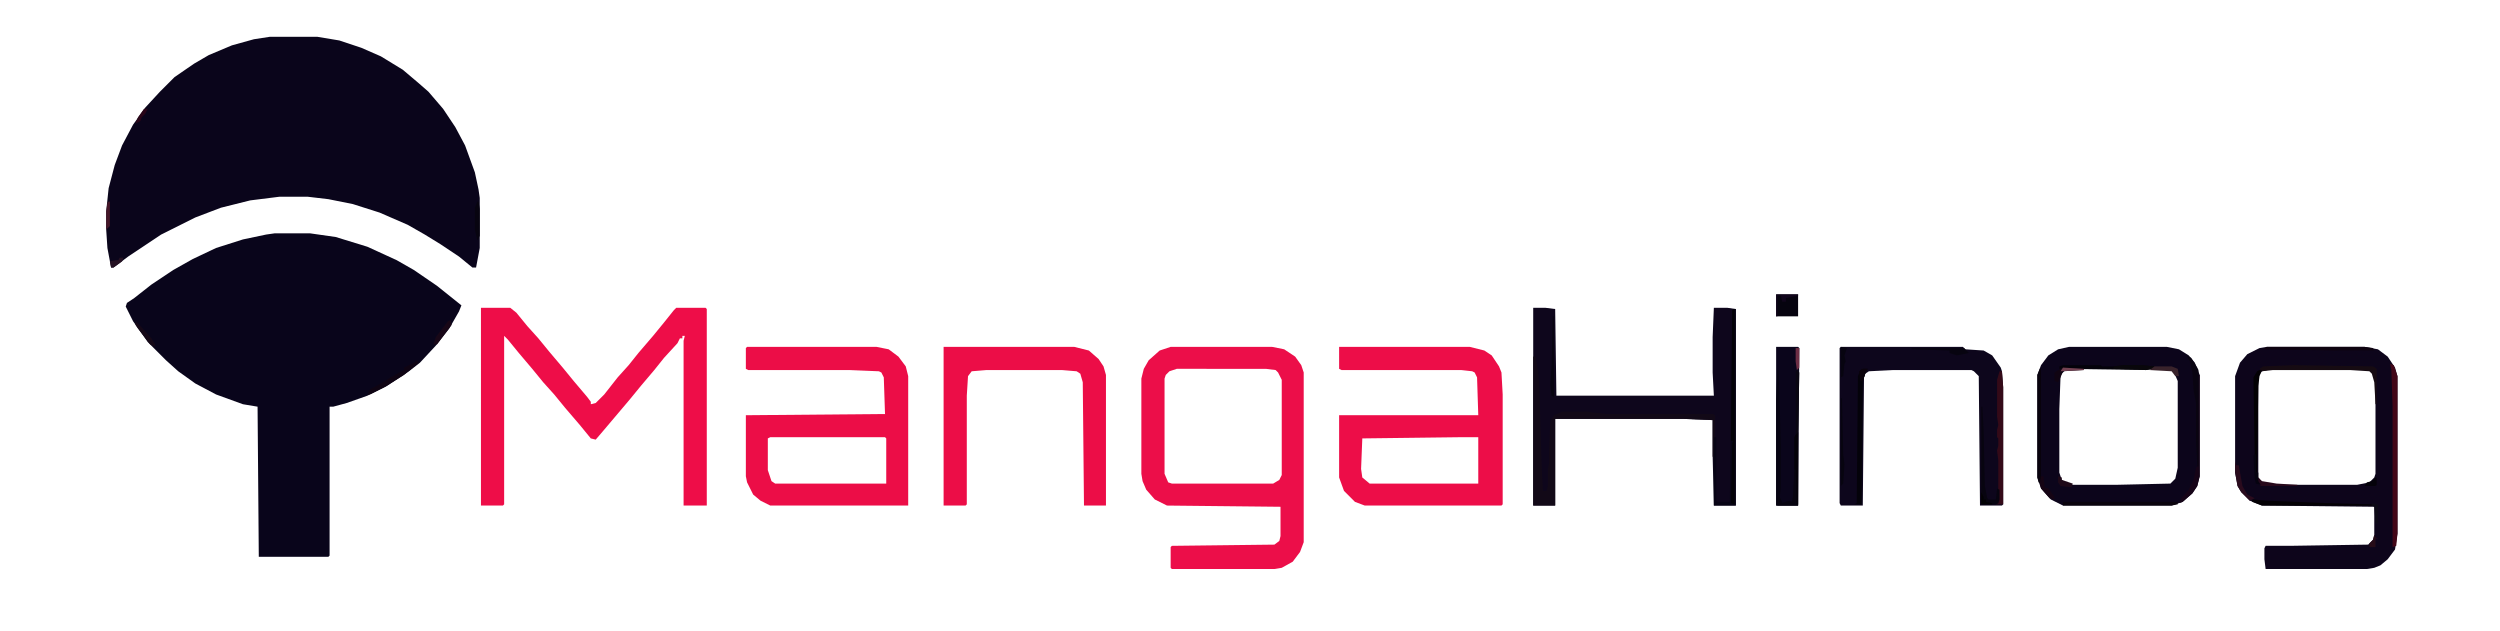 <?xml version="1.0" encoding="UTF-8"?>
<svg version="1.1" viewBox="0 0 2048 517" width="677" height="171" xmlns="http://www.w3.org/2000/svg">
<path transform="translate(221,30)" d="m0 0h39l18 3 18 6 16 7 18 11 13 11 8 7 12 14 10 15 8 15 8 22 3 14 1 7v41l-3 16h-3l-11-9-15-10-13-8-14-8-23-10-22-7-20-4-17-2h-23l-24 3-24 6-21 8-28 14-27 18-12 9h-2l-3-16-1-15v-15l2-19 5-19 6-16 9-17 10-14 12-13 12-12 16-11 12-7 19-8 18-5z" fill="#0A051B"/>
<path transform="translate(225,191)" d="m0 0h29l21 3 26 8 24 11 14 8 19 13 20 16-2 5-8 14-11 14-13 14-9 7-18 12-16 8-17 6-11 3h-3v122l-1 1h-57l-1-123-12-2-22-8-17-9-14-10-10-9-15-15-12-17-6-12 1-3 6-4 14-11 18-12 16-9 19-9 22-7 19-4z" fill="#09051B"/>
<path transform="translate(959,284)" d="m0 0h83l10 2 9 6 5 7 2 6v139l-3 8-6 8-9 5-6 1h-84l-1-1v-17l1-1 84-1 4-3 1-4v-24l-93-1-10-5-7-8-3-7-1-6v-78l2-8 4-7 9-8zm5 18-6 2-3 3-1 3v78l3 7 3 1h83l5-3 2-4v-78l-3-6-2-2-8-1z" fill="#EC0E49"/>
<path transform="translate(1857,284)" d="m0 0h80l11 2 8 6 6 9 2 7v129l-2 13-6 8-6 5-5 2-6 1h-83l-1-8v-9l1-2h20l64-1 4-4 1-4v-23l-92-1-10-4-7-7-3-5-2-11v-79l4-11 6-7 10-5zm5 18-9 2-3 4v83l3 4 12 2h66l10-2 4-4 1-3v-75l-2-7-3-3-16-1z" fill="#0D051B"/>
<path transform="translate(394,252)" d="m0 0h24l5 4 9 11 9 10 9 11 11 13 9 11 11 13 3 4v2l4-1 7-7 11-14 9-10 8-10 12-14 9-11 8-10 2-2h24l1 1v161h-19v-135l1-4h-2v2h-2l-2 4-11 12-8 10-11 13-9 11-22 26-6 7-4-1-9-11-12-14-9-11-9-10-9-11-11-13-9-11-3-3v138l-1 1h-18z" fill="#EE0D48"/>
<path transform="translate(1097,284)" d="m0 0h107l12 3 6 4 6 9 2 5 1 18v90l-1 1h-112l-8-3-9-9-4-11v-51h114l-1-31-2-4-2-1-9-1h-98l-2-1zm100 74-81 1-1 25 1 7 6 5h89v-38z" fill="#ED0D48"/>
<path transform="translate(612,284)" d="m0 0h106l10 2 8 6 6 8 2 8v106h-113l-8-4-6-5-5-10-1-5v-50l114-1-1-30-2-4-2-1-24-1h-83l-2-1v-17zm19 74-2 1v26l3 9 3 2h91v-37l-1-1z" fill="#EC0D47"/>
<path transform="translate(1256,252)" d="m0 0h10l8 1 1 71h129l-1-19v-29l1-24h11l7 1v161h-18l-1-40v-30l-24-1h-105v71h-18z" fill="#0E061C"/>
<path transform="translate(1695,284)" d="m0 0h80l10 2 8 5 5 6 4 10v83l-2 8-4 6-8 7-9 3h-89l-10-5-8-9-3-9v-84l3-8 6-8 8-5zm12 18-15 1-3 3-1 2-1 27v52l2 6 4 3 5 1h36l44-1 4-4 2-9v-71l-3-7-2-2-21-1z" fill="#0C051B"/>
<path transform="translate(1508,284)" d="m0 0h100l2 2 15 1 7 4 7 10 1 3 1 13v96l-1 1h-18l-1-106-4-4-2-1h-64l-20 1-3 2-1 3-1 105h-18l-1-2v-127z" fill="#0D061C"/>
<path transform="translate(773,284)" d="m0 0h107l12 3 8 7 4 6 2 7v107h-18l-1-101-2-7-3-2-12-1h-62l-12 1-3 4-1 16v89l-1 1h-18z" fill="#EC0D47"/>
<path transform="translate(1455,284)" d="m0 0h18l1 1-1 129h-18z" fill="#0A051B"/>
<path transform="translate(1256,292)" d="m0 0h2l2 12 1 12 2 68 1 18h3l1-4v-14l1-4v-11l1-24 3-5 7-3h19l8 1 9 1h87l2 1v18l-1 16h-1v-30l-24-1h-105v71h-18z" fill="#120917"/>
<path transform="translate(1420,253)" d="m0 0h2v161h-18v-56h2v52l1 1h10l1-62 1-95z" fill="#070415"/>
<path transform="translate(1456,303)" d="m0 0h1l2 62v35l-1 7 2 5 6-2 2 1 1-5 1-22v-26l3-4v60h-18v-86z" fill="#070412"/>
<path transform="translate(1958,298)" d="m0 0 3 1 3 9v129l-1 10-3 1v-115l-1-30z" fill="#420617"/>
<path transform="translate(1638,304)" d="m0 0h2l1 13v96h-6l2-1v-35l-1-8 1-4v-6l-1-1v-6l1-4-1-7v-30z" fill="#340A18"/>
<path transform="translate(1526,302)" d="m0 0h4l-2 4-2 6-1 101h-6l2-1 1-104 2-5z" fill="#04020A"/>
<path transform="translate(1420,253)" d="m0 0h1v160l-3-1 1-49 1-2h-2l1-107z" fill="#030207"/>
<path transform="translate(1455,241)" d="m0 0h18v18h-18z" fill="#06030F"/>
<path transform="translate(1690,411)" d="m0 0h94v2l-5 1h-89z" fill="#0A040D"/>
<path transform="translate(1879,299)" d="m0 0 65 1 3 2v29h-1l-1-18-2-7-2-2-16-1h-63l-9 1-2-2 3-2z" fill="#160B12"/>
<path transform="translate(1671,302)" d="m0 0h1v94l-2-1-1-4v-84z" fill="#08020C"/>
<path transform="translate(1472,354)" d="m0 0h1v60h-17v-7h2l2 5 6-2 2 1 1-5 1-22v-26z" fill="#070410"/>
<path transform="translate(1623,333)" d="m0 0h1l1 19 1 46 2 10 1 1h6l1-9 2 1v8l-1 3-2 1h-12z" fill="#070410"/>
<path transform="translate(1857,284)" d="m0 0h80l7 1 1 2h-30l-61-1z" fill="#0E0310"/>
<path transform="translate(1845,409)" d="m0 0 12 1 49 2 37 1v1h-90l-8-3z" fill="#040104"/>
<path transform="translate(1801,307)" d="m0 0h1v83l-2 8-4 6-8 7-3 1 2-4 6-7 4-8 2-10 1-1z" fill="#160417"/>
<path transform="translate(1690,299)" d="m0 0h31l1 1h9l9-1h14l11 1-1 2-6 1-68-1h-3v-2z" fill="#04020A"/>
<path transform="translate(1791,291)" d="m0 0 4 2 5 8 1 2v79h-1l-1-20v-32l-2-10-1-15-2-9z" fill="#090411"/>
<path transform="translate(1851,303)" d="m0 0h2l-2 5-1 8-1 71h-1l-1-15-1-63 3-5z" fill="#030104"/>
<path transform="translate(344,292)" d="m0 0m-1 1m-1 1m-1 1 2 2-12 10-16 10-12 6h-2l2-4 9-5 8-5 7-4 4-2v-2l8-4z" fill="#0F0413"/>
<path transform="translate(1472,354)" d="m0 0h1v59h-1l-1-28-1-1v-26z" fill="#040209"/>
<path transform="translate(1472,303)" d="m0 0 2 2-1 49-2 2v-52z" fill="#090612"/>
<path transform="translate(1566,285)" d="m0 0h43l4 4-10 2-6-2v-2l-31-1z" fill="#070410"/>
<path transform="translate(1508,326)" d="m0 0h1l1 46 1 8-1 16-2 2z" fill="#070410"/>
<path transform="translate(391,165)" d="m0 0h1l1 6v22l-2 4-2-9v-18z" fill="#070410"/>
<path transform="translate(1272,259)" d="m0 0h1v66l-2-1-1-9 1-14z" fill="#070410"/>
<path transform="translate(1831,378)" d="m0 0 1 3h2l3 17 4 7 6 3-4 2-7-7-3-5-2-11z" fill="#2A0B1D"/>
<path transform="translate(1740,299)" d="m0 0h14l11 1-1 2-6 1-27-1 1-2z" fill="#09070B"/>
<path transform="translate(369,262)" d="m0 0 1 4-12 16h-3l2-6 10-13z" fill="#180717"/>
<path transform="translate(1765,300)" d="m0 0h14l5 2 1 6h-3l-3-4-18-1z" fill="#39232B"/>
<path transform="translate(1690,301)" d="m0 0 17 1v1l-17 1-2 5-2 4-3-1v-7l5-3z" fill="#100412"/>
<path transform="translate(1672,390)" d="m0 0h2l1 9 3 1 5 7v2l-4-1-7-8-1-4z" fill="#150414"/>
<path transform="translate(1508,284)" d="m0 0 5 1-2 6 1 5-1 2-1 10-2 1z" fill="#070410"/>
<path transform="translate(111,263)" d="m0 0 5 5 8 9 3 5v2l-4-2-10-13-2-3z" fill="#150817"/>
<path transform="translate(1455,241)" d="m0 0h18v1l-10 2v3h-3l-1-5h-3v17h-1z" fill="#11051C"/>
<path transform="translate(1850,391)" d="m0 0 3 3 12 2 17 1v1h-30l-3-5z" fill="#27091B"/>
<path transform="translate(89,165)" d="m0 0h1v20l-3 3v-15l1-7z" fill="#451628"/>
<path transform="translate(1686,390)" d="m0 0 3 1v2l9 3-1 3-9-1-2-3z" fill="#1E0918"/>
<path transform="translate(1847,372)" d="m0 0h1v15h2v7l2 3-4-1-1-4-1-19z" fill="#060310"/>
<path transform="translate(1943,412)" d="m0 0 5 1v16l-2-1-1-13-2-1z" fill="#0D0A16"/>
<path transform="translate(98,211)" d="m0 0h3l-1 3-7 5h-2l-1-5 5-1h2z" fill="#251122"/>
<path transform="translate(1471,285)" d="m0 0h3v16l-2 2-1-7z" fill="#6D2E45"/>
<path transform="translate(1526,302)" d="m0 0h4l-2 4-2 6h-2l-1-8z" fill="#0B030C"/>
<path transform="translate(1946,391)" d="m0 0h1v6l-1 1h-9l2-3 4-1z" fill="#04020A"/>
<path transform="translate(1623,403)" d="m0 0 2 4v2h2v2l5 1v1h-9z" fill="#020103"/>
<path transform="translate(1690,301)" d="m0 0 17 1v1l-19 1z" fill="#744252"/>
<path transform="translate(1945,438)" d="m0 0 1 2 2 1h-2v7h-5v-3l3-3z" fill="#260C18"/>
<path transform="translate(118,89)" d="m0 0h3l-2 4-3 3-1 3-4 2 2-5z" fill="#290518"/>
</svg>
